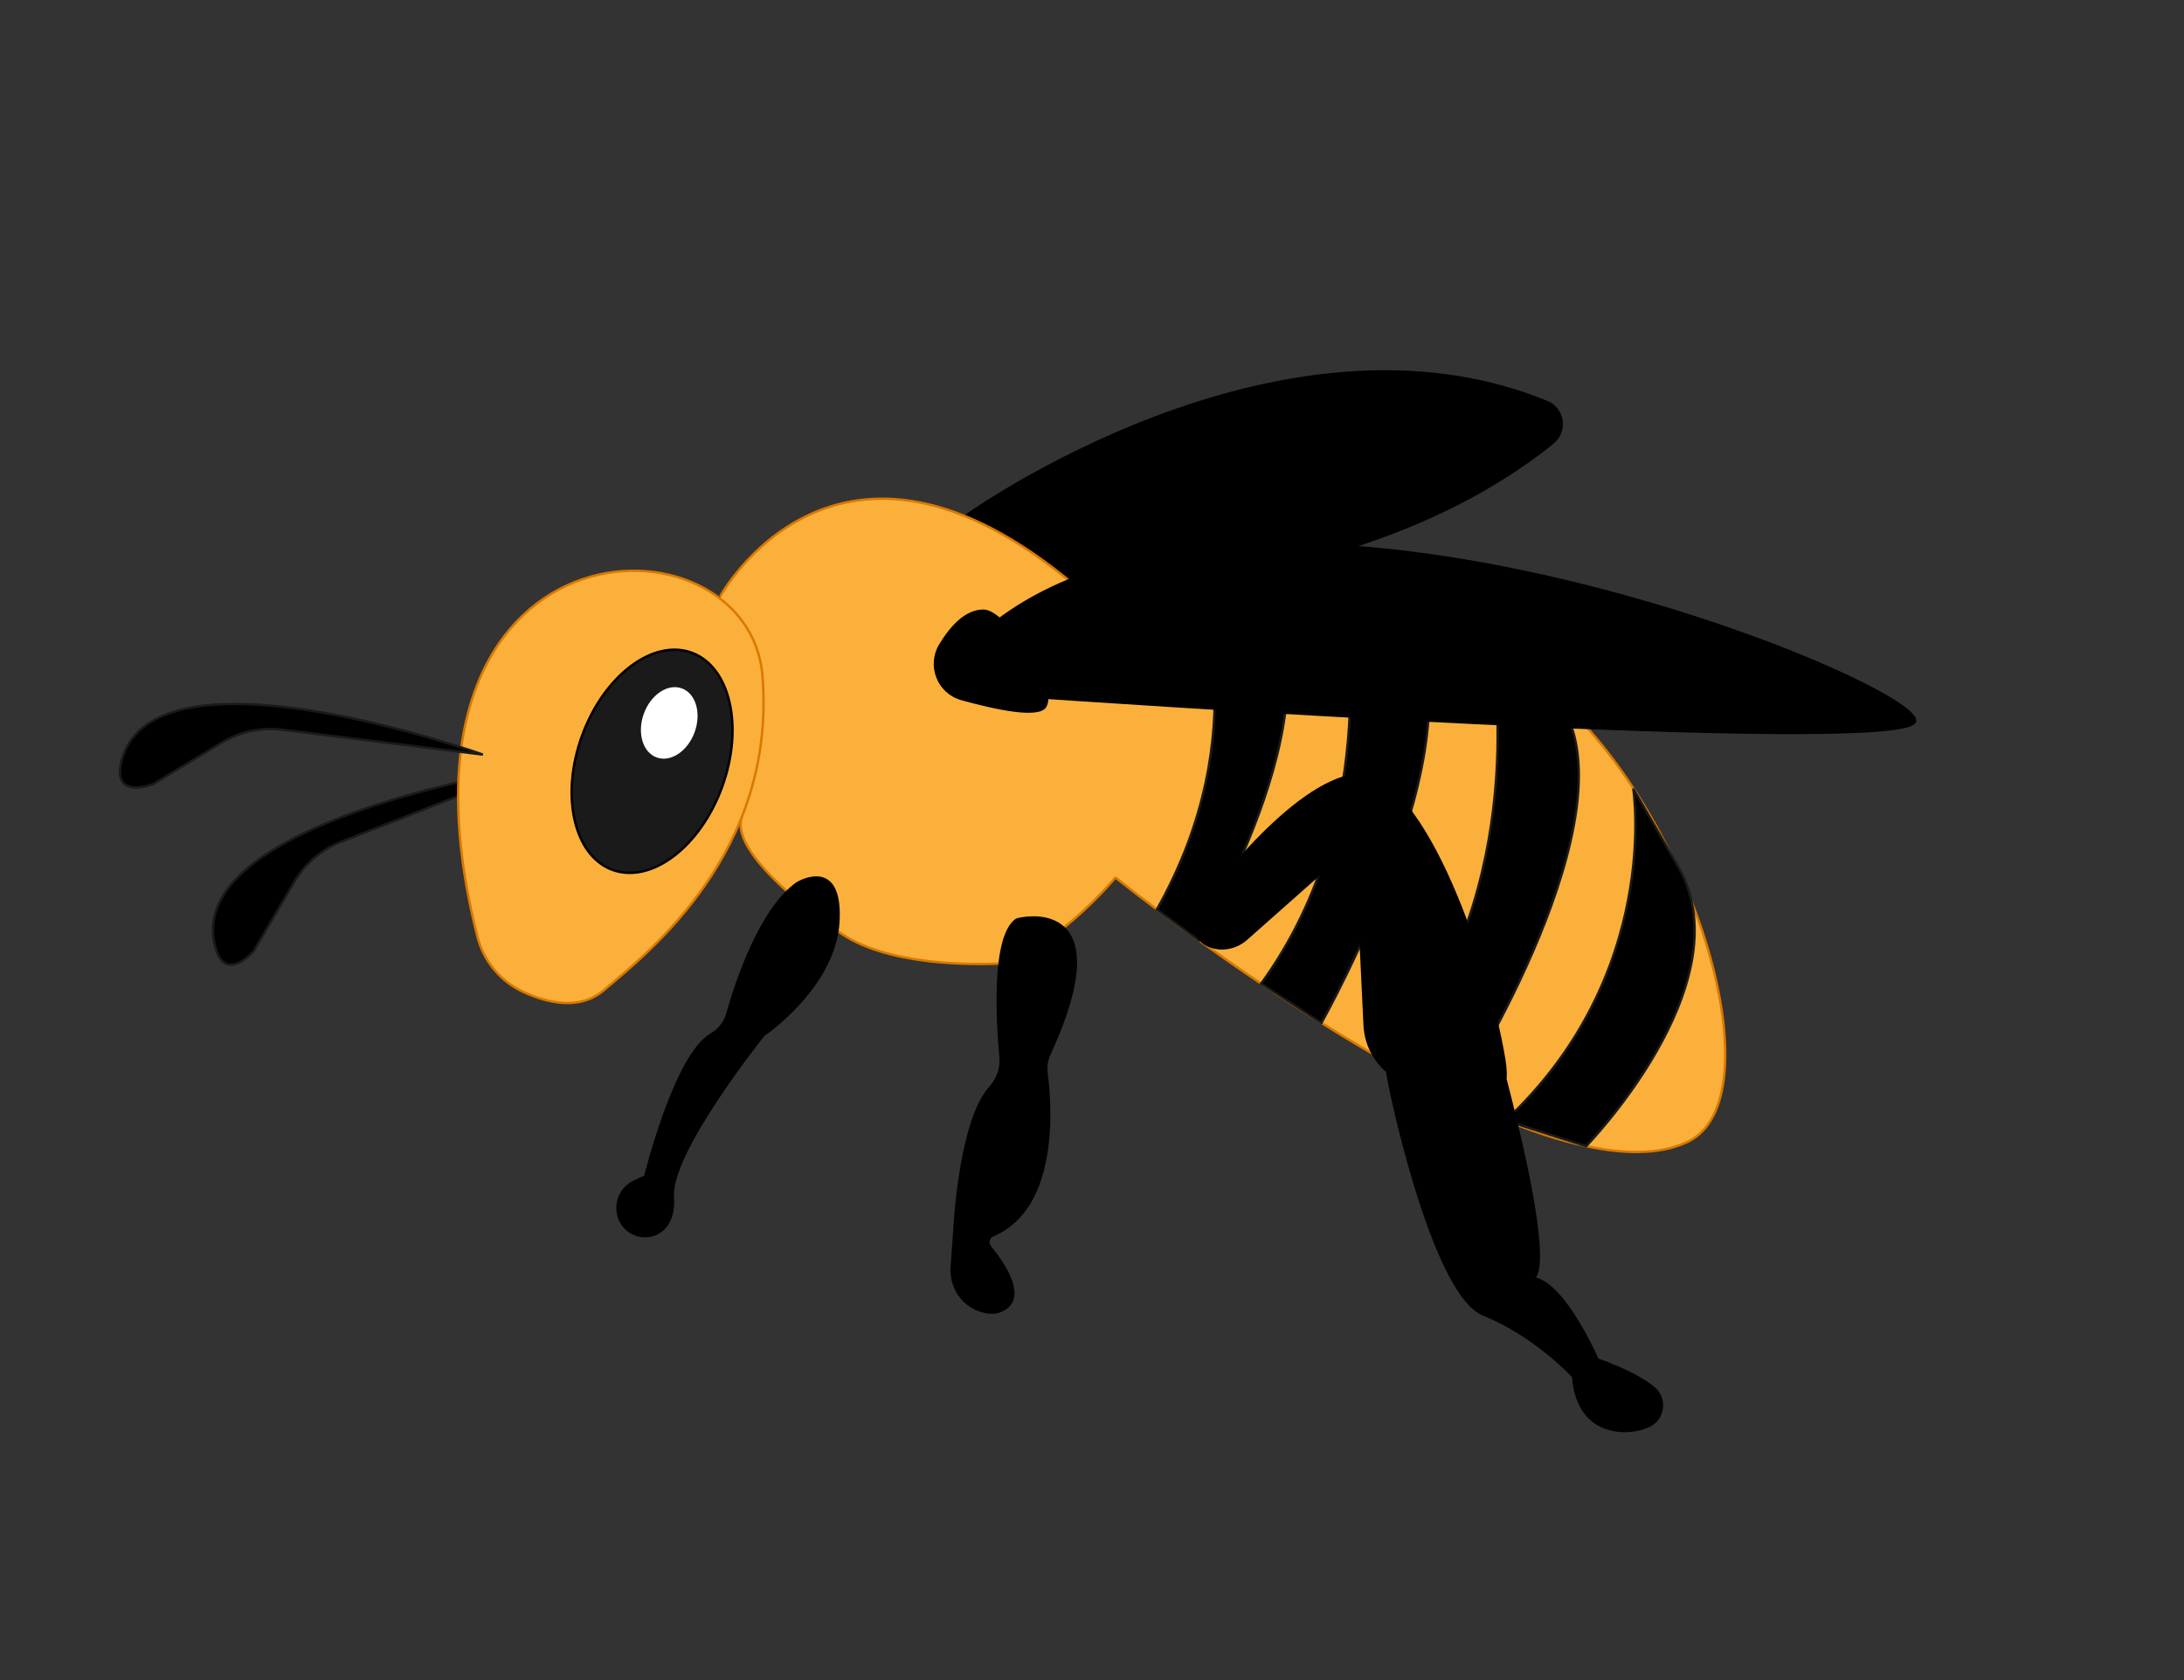 <svg id='bee' xmlns='http://www.w3.org/2000/svg' viewBox='0 0 911.52 701.28'>
<rect x="0" y="0" width="911.52" height="701.28" fill="#333333" stroke="none"/>
<linearGradient id='rightwing_1_' gradientUnits='userSpaceOnUse' x1='403.141'
y1='199.931' x2='651.783' y2='199.931'>
<stop offset='0' stopColor='#fff' />
<stop offset='0.309' stopColor='#e0e0e0' />
<stop offset='0.981' stopColor='#919191' />
<stop offset='1' stopColor='#8f8f8f' />
</linearGradient>
<linearGradient id='rightwing_2_' gradientUnits='userSpaceOnUse' x1='402.849'
y1='199.931' x2='652.283' y2='199.931'>
<stop offset='0' stopColor='#545454' />
<stop offset='0.069' stopColor='#3e3e3e' />
<stop offset='0.163' stopColor='#272727' />
<stop offset='0.273' stopColor='#161616' />
<stop offset='0.405' stopColor='#090909' />
<stop offset='0.582' stopColor='#020202' />
<stop offset='1' />
</linearGradient>
<path id='rightwing' d='M403.141,215.216 c0,0,130.105-93.498,242.434-47.477c7.005,2.87,8.403,12.184,2.546,16.979c-24.019,19.666-87.032,60.139-198.84,60.139'
fill='url(#rightwing_1_)' stroke='url(#rightwing_2_)' strokeMiterlimit='10'
/>
<path id='upperbody' d='M300.591,248.858c0,0,48.445-88.902,148.689-4 c89.401,75.718-1.276,141.175-21.938,154.449c-2.57,1.651-5.515,2.605-8.566,2.763c-12.848,0.664-49.548,1.115-69.273-13.585 c0,0-45.365-30.509-39.963-47.365'
fill='#fbb03b' stroke='#d87900' strokeMiterlimit='10' />
<linearGradient id='frontleg_1_' gradientUnits='userSpaceOnUse' x1='257.718'
y1='441.064' x2='349.999' y2='441.064'>
<stop offset='0' stopColor='#545454' />
<stop offset='0.069' stopColor='#3e3e3e' />
<stop offset='0.163' stopColor='#272727' />
<stop offset='0.273' stopColor='#161616' />
<stop offset='0.405' stopColor='#090909' />
<stop offset='0.582' stopColor='#020202' />
<stop offset='1' />
</linearGradient>
<path id='frontleg' d='M332.64,368.64 c0,0,18.72-11.52,17.28,15.84c-1.44,27.36-31.247,47.52-31.247,47.52s-39.313,48.96-37.873,67.68 c0.365,4.75-0.567,8.294-2.162,10.939c-4.506,7.472-15.588,6.863-19.569-0.902l0,0c-3.198-6.238-0.51-13.882,5.889-16.744 l4.322-1.933c0,0,12.412-50.465,27.394-59.218c3.266-1.908,5.785-4.857,6.816-8.496C307.418,409.458,317.369,379.548,332.64,368.64z'
fill='url(#frontleg_1_)' stroke='#000' strokeMiterlimit='10' />
<linearGradient id='middleleg_1_' gradientUnits='userSpaceOnUse' x1='397.192'
y1='465.358' x2='449.016' y2='465.358'>
<stop offset='0' stopColor='#545454' />
<stop offset='0.069' stopColor='#3e3e3e' />
<stop offset='0.163' stopColor='#272727' />
<stop offset='0.273' stopColor='#161616' />
<stop offset='0.405' stopColor='#090909' />
<stop offset='0.582' stopColor='#020202' />
<stop offset='1' />
</linearGradient>
<path id='middleleg' d='M424.245,383.834 c0.727-0.505,44.719-11.27,13.724,56.145c-1.123,2.443-1.543,5.149-1.197,7.815c1.729,13.348,4.989,56.211-22.347,67.727 c-1.931,0.813-2.518,3.279-1.191,4.9c5.074,6.202,14.142,19.127,7.131,25.038c-3.677,3.1-8.119,2.736-12.166,1.142 c-7.139-2.812-11.504-10.08-10.962-17.733l1.084-15.306c0,0,2.043-45.384,14.95-59.743c3.082-3.429,4.749-7.89,4.33-12.481 C416.109,424.977,414.285,390.744,424.245,383.834z'
fill='url(#middleleg_1_)' stroke='#000' strokeMiterlimit='10' />
<g id='abdomen'>
<path d='M449.28,244.858c0,0,127.256-16.931,197.28,43.142 c61.92,53.12,95.265,171.21,57.6,188.64c-64.274,29.743-238.616-110.407-238.616-110.407'
fill='#fbb03b' stroke='#d87900' strokeMiterlimit='10' />
<linearGradient id='SVGID_1_' gradientUnits='userSpaceOnUse' x1='482.847'
y1='317.627' x2='537.32' y2='317.627'>
<stop offset='0' stopColor='#545454' />
<stop offset='0.069' stopColor='#3e3e3e' />
<stop offset='0.163' stopColor='#272727' />
<stop offset='0.273' stopColor='#161616' />
<stop offset='0.405' stopColor='#090909' />
<stop offset='0.582' stopColor='#020202' />
<stop offset='1' />
</linearGradient>
<path d='M499.064,242.757c0,0,25.991,62.051-16.217,136.807 l17.609,12.934c0,0,64.375-107.054,22.986-148.443L499.064,242.757z'
fill='url(#SVGID_1_)' stroke='#1a1a1a' strokeMiterlimit='10' />
<linearGradient id='SVGID_2_' gradientUnits='userSpaceOnUse' x1='526.35'
y1='338.091' x2='596.386' y2='338.091'>
<stop offset='0' stopColor='#545454' />
<stop offset='0.069' stopColor='#3e3e3e' />
<stop offset='0.163' stopColor='#272727' />
<stop offset='0.273' stopColor='#161616' />
<stop offset='0.405' stopColor='#090909' />
<stop offset='0.582' stopColor='#020202' />
<stop offset='1' />
</linearGradient>
<path d='M560.328,249.286c0,0,18.649,88.805-33.979,161.245 l25.163,16.365c0,0,73.638-130.442,32.249-171.831L560.328,249.286z'
fill='url(#SVGID_2_)' stroke='#1a1a1a' strokeMiterlimit='10' />
<linearGradient id='SVGID_3_' gradientUnits='userSpaceOnUse' x1='587.036'
y1='360.437' x2='658.929' y2='360.437'>
<stop offset='0' stopColor='#545454' />
<stop offset='0.069' stopColor='#3e3e3e' />
<stop offset='0.163' stopColor='#272727' />
<stop offset='0.273' stopColor='#161616' />
<stop offset='0.405' stopColor='#090909' />
<stop offset='0.582' stopColor='#020202' />
<stop offset='1' />
</linearGradient>
<path d='M622.343,270.48c0,0,17.321,91.108-35.307,163.548 l25.163,16.365c0,0,75.75-121.004,34.361-162.393L622.343,270.48z'
fill='url(#SVGID_3_)' stroke='#1a1a1a' strokeMiterlimit='10' />
<linearGradient id='SVGID_4_' gradientUnits='userSpaceOnUse' x1='638.479'
y1='404.101' x2='702.146' y2='404.101' gradientTransform='rotate(10.918 672.259 418.723)'>
<stop offset='0' stopColor='#545454' />
<stop offset='0.069' stopColor='#3e3e3e' />
<stop offset='0.163' stopColor='#272727' />
<stop offset='0.273' stopColor='#161616' />
<stop offset='0.405' stopColor='#090909' />
<stop offset='0.582' stopColor='#020202' />
<stop offset='1' />
</linearGradient>
<path d='M681.667,329.167c0,0,12.134,77.295-53.268,138.448 l33.595,10.724c0,0,65.206-66.899,39.131-115.38L681.667,329.167z'
fill='url(#SVGID_4_)' stroke='#1a1a1a' strokeMiterlimit='10' />
</g>
<g id='backleg'>
<linearGradient id='SVGID_5_' gradientUnits='userSpaceOnUse' x1='578.977'
y1='522.17' x2='693.623' y2='522.17'>
<stop offset='0' stopColor='#545454' />
<stop offset='0.069' stopColor='#3b3b3b' />
<stop offset='0.15' stopColor='#252525' />
<stop offset='0.247' stopColor='#141414' />
<stop offset='0.367' stopColor='#090909' />
<stop offset='0.534' stopColor='#020202' />
<stop offset='1' />
</linearGradient>
<path d='M578.977,447.104c0,3.37,18.623,92.896,40.223,101.536 c21.6,8.64,37.44,25.92,37.44,25.92s0,17.28,14.4,21.6c6.763,2.029,12.573,0.882,16.833-0.906 c6.558-2.752,7.777-11.625,2.252-16.103c-4.247-3.442-11.422-7.471-23.405-11.791c0,0-14.4-33.266-27.36-33.913 c0,0,11.356,3.307-10.962-82.727'
fill='url(#SVGID_5_)' stroke='#000' strokeMiterlimit='10' />
<linearGradient id='SVGID_6_' gradientUnits='userSpaceOnUse' x1='499.064'
y1='392.498' x2='628.398' y2='392.498'>
<stop offset='0' stopColor='#545454' />
<stop offset='0.069' stopColor='#3e3e3e' />
<stop offset='0.163' stopColor='#272727' />
<stop offset='0.273' stopColor='#161616' />
<stop offset='0.405' stopColor='#090909' />
<stop offset='0.582' stopColor='#020202' />
<stop offset='1' />
</linearGradient>
<path d='M501.12,378.533c0,0-6.801,12.758,4.338,16.516 c5.086,1.716,10.711,0.377,14.729-3.182l45.733-40.506l3.636,76.561c0.446,9.392,5.762,17.866,14.024,22.354 c18.554,10.078,49.341,22.699,44.26-7.959c-7.2-43.436-36.057-124.684-64.109-118.62C535.68,329.76,501.12,378.533,501.12,378.533z'
fill='url(#SVGID_6_)' stroke='#000' strokeMiterlimit='10' />
</g>
<g id='leftwing_1_'>
<linearGradient id='SVGID_7_' gradientUnits='userSpaceOnUse' x1='390.207'
y1='275.931' x2='437.097' y2='275.931'>
<stop offset='0' stopColor='#545454' />
<stop offset='0.069' stopColor='#3e3e3e' />
<stop offset='0.163' stopColor='#272727' />
<stop offset='0.273' stopColor='#161616' />
<stop offset='0.405' stopColor='#090909' />
<stop offset='0.582' stopColor='#020202' />
<stop offset='1' />
</linearGradient>
<linearGradient id='SVGID_8_' gradientUnits='userSpaceOnUse' x1='389.707'
y1='275.931' x2='437.597' y2='275.931'>
<stop offset='0' stopColor='#545454' />
<stop offset='0.069' stopColor='#3e3e3e' />
<stop offset='0.163' stopColor='#272727' />
<stop offset='0.273' stopColor='#161616' />
<stop offset='0.405' stopColor='#090909' />
<stop offset='0.582' stopColor='#020202' />
<stop offset='1' />
</linearGradient>
<path d='M392.425,269.141 c-5.215,8.636-0.822,19.885,8.898,22.586c14.123,3.923,32.395,7.88,34.997,2.976c0.951-1.792,0.995-4.724,0.316-8.207 c-0.601-3.086-16.971-31.615-26.236-31.615C403.007,254.88,396.869,261.781,392.425,269.141z'
fill='url(#SVGID_7_)' stroke='url(#SVGID_8_)' strokeMiterlimit='10' />
<linearGradient id='leftwing_2_' gradientUnits='userSpaceOnUse' x1='416.16'
y1='266.48' x2='799.289' y2='266.48'>
<stop offset='0' stopColor='#fff' />
<stop offset='0.309' stopColor='#e0e0e0' />
<stop offset='0.981' stopColor='#919191' />
<stop offset='1' stopColor='#8f8f8f' />
</linearGradient>
<linearGradient id='leftwing_3_' gradientUnits='userSpaceOnUse' x1='415.858'
y1='266.48' x2='799.789' y2='266.48'>
<stop offset='0' stopColor='#545454' />
<stop offset='0.069' stopColor='#3e3e3e' />
<stop offset='0.163' stopColor='#272727' />
<stop offset='0.273' stopColor='#161616' />
<stop offset='0.405' stopColor='#090909' />
<stop offset='0.582' stopColor='#020202' />
<stop offset='1' />
</linearGradient>
<path id='leftwing' d='M437.089,291.233 c0,0,356.351,24.708,362.111,9.966c5.76-14.742-269.22-128.342-383.04-42.102'
fill='url(#leftwing_2_)' stroke='url(#leftwing_3_)' strokeMiterlimit='10'
/>
</g>
<g id='head_2_'>
<linearGradient id='leftantenna_1_' gradientUnits='userSpaceOnUse' x1='88.875'
y1='361.588' x2='221.08' y2='361.588'>
<stop offset='0' stopColor='#545454' />
<stop offset='0.069' stopColor='#3e3e3e' />
<stop offset='0.163' stopColor='#272727' />
<stop offset='0.273' stopColor='#161616' />
<stop offset='0.405' stopColor='#090909' />
<stop offset='0.582' stopColor='#020202' />
<stop offset='1' />
</linearGradient>
<path id='leftantenna' d='M221.08,320.54 c0,0-146.92,22.54-130.999,75.471c4.327,14.385,15.817,0.858,15.817,0.858l16.921-28.842c4.478-7.633,11.396-13.537,19.639-16.758 L221.08,320.54z'
fill='url(#leftantenna_1_)' stroke='#1a1a1a' strokeMiterlimit='10' />
<g id='face'>
<path id='head' d='M199.282,391.005 c2.579,10.175,9.659,18.642,19.203,23.012c10.211,4.677,23.509,7.73,33.515-0.737c18.72-15.84,72-57.6,66.24-131.04 C312.62,210.585,154.15,212.956,199.282,391.005z'
fill='#fbb03b' stroke='#d87900' strokeMiterlimit='10' />
<g id='eye'>
<ellipse transform='rotate(-70.05 272.159 317.718)' cx='272.156' cy='317.72'
rx='48.24' ry='31.124' fill='#1a1a1a' stroke='#000' strokeMiterlimit='10'
/>
<ellipse transform='rotate(-70.05 279.314 301.7)' cx='279.311' cy='301.702'
rx='15.342' ry='11.28' fill='#fff' />
</g>
</g>
<linearGradient id='rightantenna_1_' gradientUnits='userSpaceOnUse' x1='50.032'
y1='311.223' x2='201.536' y2='311.223'>
<stop offset='0' stopColor='#545454' />
<stop offset='0.069' stopColor='#3e3e3e' />
<stop offset='0.163' stopColor='#272727' />
<stop offset='0.273' stopColor='#161616' />
<stop offset='0.405' stopColor='#090909' />
<stop offset='0.582' stopColor='#020202' />
<stop offset='1' />
</linearGradient>
<path id='rightantenna' d='M201.536,314.931 c0,0-139.94-50.104-151.13,4.026c-3.041,14.711,13.502,8.282,13.502,8.282l28.609-17.313c7.572-4.582,16.466-6.481,25.248-5.391 L201.536,314.931z'
fill='url(#rightantenna_1_)' stroke='#1a1a1a' strokeMiterlimit='10' />
</g>
</svg>